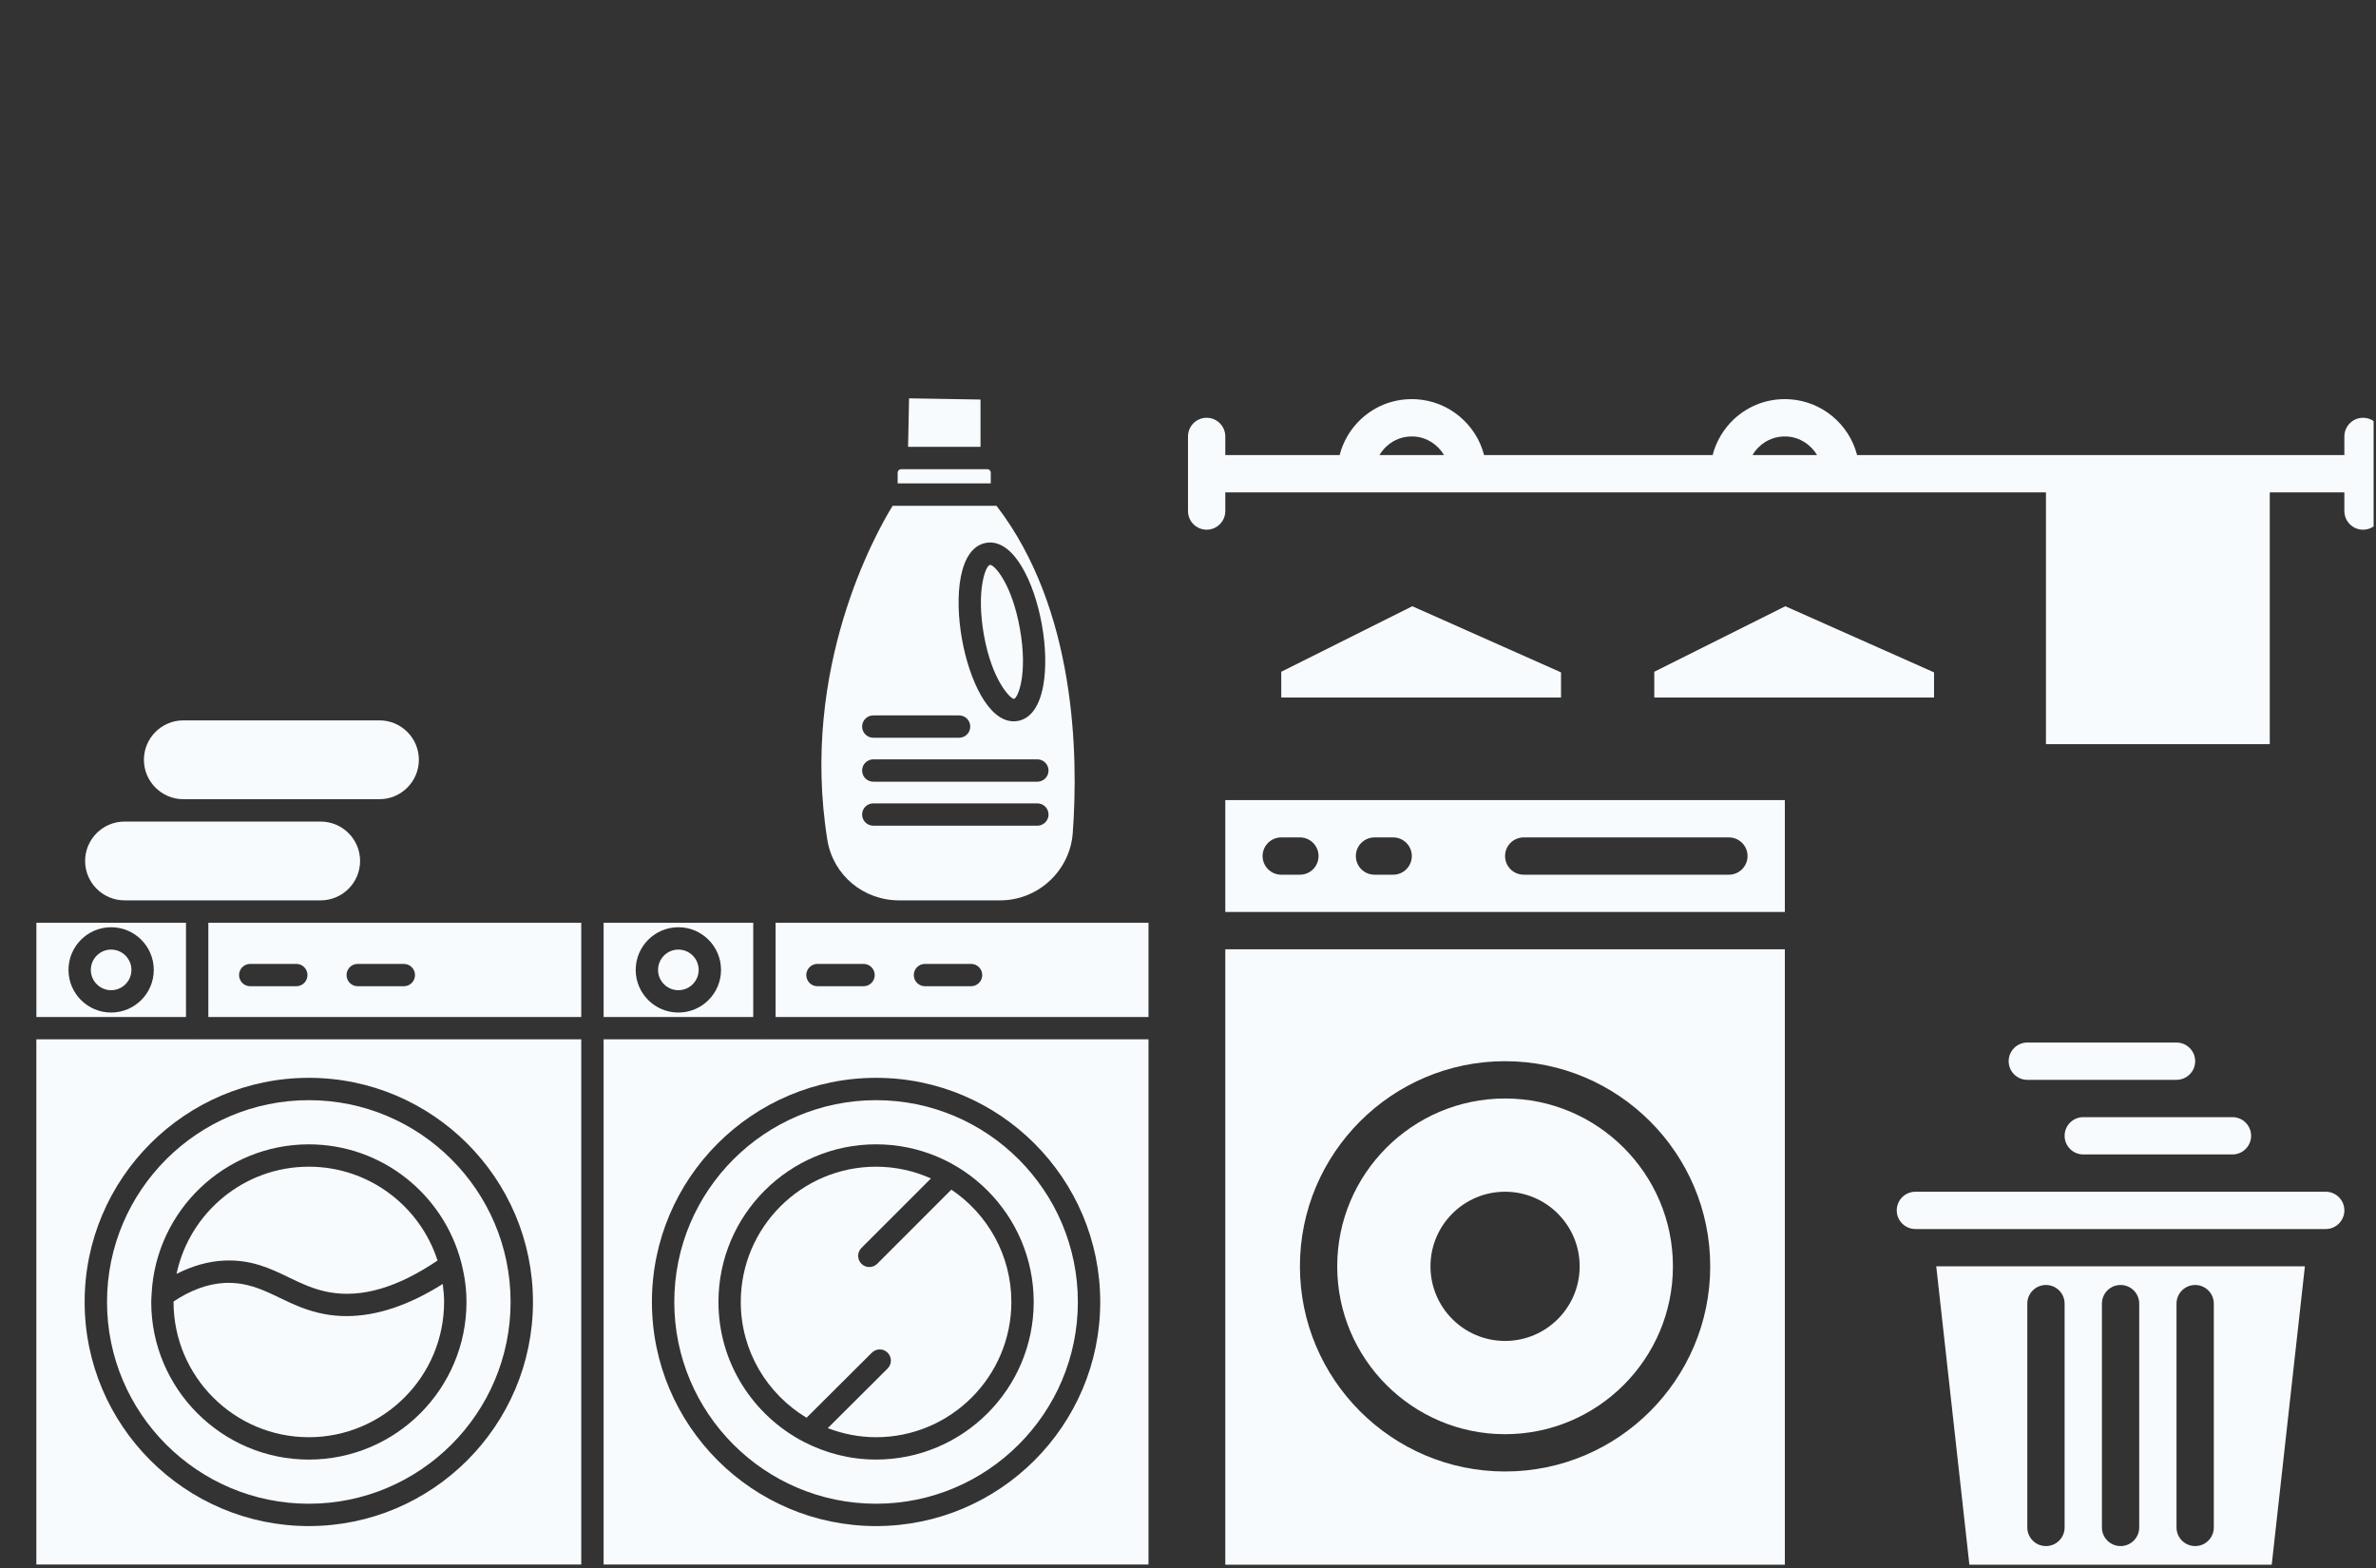 <svg xmlns="http://www.w3.org/2000/svg" xmlns:xlink="http://www.w3.org/1999/xlink" width="500" zoomAndPan="magnify" viewBox="0 0 375 247.5" height="330" preserveAspectRatio="xMidYMid meet" version="1.0"><rect x="0" y="0" width="375" height="247.5" fill="#333333" stroke="none"/><defs><clipPath id="870b0313f2"><path d="M 5 164 L 92 164 L 92 246.961 L 5 246.961 Z M 5 164 " clip-rule="nonzero"/></clipPath><clipPath id="903df350cc"><path d="M 143 62.832 L 155 62.832 L 155 71 L 143 71 Z M 143 62.832 " clip-rule="nonzero"/></clipPath><clipPath id="ac15c0164a"><path d="M 95 164 L 182 164 L 182 246.961 L 95 246.961 Z M 95 164 " clip-rule="nonzero"/></clipPath><clipPath id="d6067789be"><path d="M 193 149 L 282 149 L 282 246.961 L 193 246.961 Z M 193 149 " clip-rule="nonzero"/></clipPath><clipPath id="a1f7281af6"><path d="M 187.5 63 L 374.621 63 L 374.621 118 L 187.5 118 Z M 187.5 63 " clip-rule="nonzero"/></clipPath><clipPath id="441f3549a1"><path d="M 305 199 L 364 199 L 364 246.961 L 305 246.961 Z M 305 199 " clip-rule="nonzero"/></clipPath></defs><path fill="#f8fbfd" d="M 17.539 156.297 C 19.305 156.297 20.742 154.863 20.742 153.094 C 20.742 151.328 19.305 149.887 17.539 149.887 C 15.77 149.887 14.336 151.328 14.336 153.094 C 14.336 154.863 15.77 156.297 17.539 156.297 Z M 17.539 156.297 " fill-opacity="1" fill-rule="nonzero"/><path fill="#f8fbfd" d="M 5.742 160.527 L 29.355 160.527 L 29.355 145.648 L 5.742 145.648 Z M 17.539 146.359 C 21.25 146.359 24.27 149.379 24.27 153.094 C 24.27 156.809 21.25 159.824 17.539 159.824 C 13.828 159.824 10.809 156.805 10.809 153.094 C 10.809 149.383 13.828 146.359 17.539 146.359 Z M 17.539 146.359 " fill-opacity="1" fill-rule="nonzero"/><path fill="#f8fbfd" d="M 19.656 142.117 L 50.609 142.117 C 54.039 142.117 56.832 139.328 56.832 135.898 C 56.832 132.469 54.039 129.68 50.609 129.68 L 19.656 129.68 C 16.227 129.68 13.434 132.469 13.434 135.898 C 13.434 139.328 16.227 142.117 19.656 142.117 Z M 19.656 142.117 " fill-opacity="1" fill-rule="nonzero"/><path fill="#f8fbfd" d="M 160.02 110.328 C 160.676 110.164 162.246 106.387 160.969 99.238 C 159.715 92.18 156.98 89.164 156.27 89.164 C 156.266 89.164 156.254 89.164 156.246 89.164 C 155.516 89.293 154.059 93.309 155.293 100.25 C 156.574 107.418 159.449 110.266 160.02 110.324 Z M 160.02 110.328 " fill-opacity="1" fill-rule="nonzero"/><path fill="#f8fbfd" d="M 130.578 132.562 C 131.465 138.098 136.23 142.117 141.906 142.117 L 157.863 142.117 C 163.848 142.117 168.879 137.445 169.312 131.473 C 170.215 119.125 169.82 96.145 157.277 79.836 L 140.883 79.836 C 138.266 84.082 126.223 105.457 130.578 132.562 Z M 137.832 112.922 L 151.375 112.922 C 152.348 112.922 153.137 113.711 153.137 114.684 C 153.137 115.656 152.348 116.449 151.375 116.449 L 137.832 116.449 C 136.855 116.449 136.066 115.656 136.066 114.684 C 136.066 113.711 136.855 112.922 137.832 112.922 Z M 163.723 130.332 L 137.832 130.332 C 136.855 130.332 136.066 129.539 136.066 128.566 C 136.066 127.594 136.855 126.805 137.832 126.805 L 163.723 126.805 C 164.695 126.805 165.488 127.594 165.488 128.566 C 165.488 129.539 164.695 130.332 163.723 130.332 Z M 165.488 121.625 C 165.488 122.598 164.695 123.387 163.723 123.387 L 137.832 123.387 C 136.855 123.387 136.066 122.598 136.066 121.625 C 136.066 120.648 136.855 119.859 137.832 119.859 L 163.723 119.859 C 164.695 119.859 165.488 120.648 165.488 121.625 Z M 155.625 85.691 C 157.031 85.434 159.18 85.902 161.332 89.562 C 162.719 91.91 163.816 95.129 164.441 98.617 C 165.066 102.109 165.141 105.508 164.66 108.188 C 163.902 112.367 162.062 113.543 160.641 113.797 C 160.422 113.832 160.199 113.855 159.98 113.855 C 155.977 113.855 152.969 107.289 151.824 100.867 C 150.617 94.102 151.293 86.465 155.625 85.688 Z M 155.625 85.691 " fill-opacity="1" fill-rule="nonzero"/><path fill="#f8fbfd" d="M 59.891 113.707 L 28.934 113.707 C 25.504 113.707 22.715 116.496 22.715 119.926 C 22.715 123.355 25.504 126.148 28.934 126.148 L 59.891 126.148 C 63.316 126.148 66.109 123.355 66.109 119.926 C 66.109 116.496 63.316 113.707 59.891 113.707 Z M 59.891 113.707 " fill-opacity="1" fill-rule="nonzero"/><g clip-path="url(#870b0313f2)"><path fill="#f8fbfd" d="M 5.742 246.953 L 91.738 246.953 L 91.738 164.055 L 31.172 164.055 C 31.152 164.055 31.141 164.066 31.117 164.066 C 31.098 164.066 31.086 164.055 31.066 164.055 L 5.738 164.055 L 5.738 246.953 Z M 48.742 170.129 C 68.246 170.129 84.117 186 84.117 205.508 C 84.117 225.012 68.246 240.883 48.742 240.883 C 29.234 240.883 13.359 225.012 13.359 205.508 C 13.359 186 29.234 170.129 48.742 170.129 Z M 48.742 170.129 " fill-opacity="1" fill-rule="nonzero"/></g><path fill="#f8fbfd" d="M 32.883 160.527 L 91.738 160.527 L 91.738 145.648 L 32.883 145.648 Z M 56.461 152.145 L 63.734 152.145 C 64.707 152.145 65.5 152.934 65.5 153.91 C 65.5 154.883 64.707 155.672 63.734 155.672 L 56.461 155.672 C 55.484 155.672 54.695 154.883 54.695 153.91 C 54.695 152.934 55.484 152.145 56.461 152.145 Z M 39.492 152.145 L 46.766 152.145 C 47.738 152.145 48.527 152.934 48.527 153.91 C 48.527 154.883 47.738 155.672 46.766 155.672 L 39.492 155.672 C 38.52 155.672 37.73 154.883 37.73 153.91 C 37.73 152.934 38.52 152.145 39.492 152.145 Z M 39.492 152.145 " fill-opacity="1" fill-rule="nonzero"/><path fill="#f8fbfd" d="M 48.742 237.355 C 66.305 237.355 80.586 223.066 80.586 205.508 C 80.586 187.945 66.301 173.656 48.742 173.656 C 31.18 173.656 16.891 187.945 16.891 205.508 C 16.891 223.07 31.18 237.355 48.742 237.355 Z M 23.926 204.309 C 23.926 204.246 23.926 204.188 23.934 204.125 C 24.656 191.051 35.488 180.629 48.742 180.629 C 60.258 180.629 69.945 188.508 72.766 199.148 C 72.805 199.262 72.836 199.371 72.855 199.488 C 73.336 201.422 73.625 203.43 73.625 205.512 C 73.625 219.227 62.465 230.387 48.746 230.387 C 35.031 230.387 23.867 219.227 23.867 205.512 C 23.867 205.105 23.91 204.707 23.926 204.309 Z M 23.926 204.309 " fill-opacity="1" fill-rule="nonzero"/><path fill="#f8fbfd" d="M 48.742 226.855 C 60.512 226.855 70.09 217.277 70.09 205.508 C 70.09 204.543 70 203.602 69.875 202.668 C 64.531 206.039 59.445 207.738 54.691 207.738 C 53.555 207.738 52.438 207.645 51.34 207.445 C 48.441 206.926 46.203 205.844 44.043 204.805 C 41.273 203.473 38.855 202.363 35.453 202.504 C 32.773 202.645 30.066 203.652 27.395 205.434 C 27.395 205.457 27.391 205.48 27.391 205.508 C 27.391 217.277 36.973 226.855 48.742 226.855 Z M 48.742 226.855 " fill-opacity="1" fill-rule="nonzero"/><path fill="#f8fbfd" d="M 45.57 201.625 C 47.613 202.605 49.539 203.535 51.961 203.973 C 57.133 204.895 62.734 203.223 69.059 198.969 C 66.289 190.387 58.234 184.156 48.742 184.156 C 38.492 184.156 29.906 191.422 27.863 201.074 C 30.301 199.84 32.777 199.113 35.266 198.98 C 39.617 198.754 42.637 200.211 45.57 201.625 Z M 45.57 201.625 " fill-opacity="1" fill-rule="nonzero"/><path fill="#f8fbfd" d="M 107.066 149.887 C 105.297 149.887 103.859 151.328 103.859 153.094 C 103.859 154.863 105.297 156.297 107.066 156.297 C 108.832 156.297 110.27 154.863 110.27 153.094 C 110.27 151.328 108.832 149.887 107.066 149.887 Z M 107.066 149.887 " fill-opacity="1" fill-rule="nonzero"/><path fill="#f8fbfd" d="M 181.266 145.648 L 122.41 145.648 L 122.41 160.527 L 181.266 160.527 Z M 136.293 155.672 L 129.016 155.672 C 128.043 155.672 127.254 154.883 127.254 153.91 C 127.254 152.934 128.043 152.145 129.016 152.145 L 136.293 152.145 C 137.266 152.145 138.055 152.934 138.055 153.91 C 138.055 154.883 137.266 155.672 136.293 155.672 Z M 153.262 155.672 L 145.988 155.672 C 145.012 155.672 144.223 154.883 144.223 153.91 C 144.223 152.934 145.012 152.145 145.988 152.145 L 153.262 152.145 C 154.234 152.145 155.027 152.934 155.027 153.91 C 155.027 154.883 154.234 155.672 153.262 155.672 Z M 153.262 155.672 " fill-opacity="1" fill-rule="nonzero"/><path fill="#f8fbfd" d="M 95.27 145.648 L 95.27 160.527 L 118.883 160.527 L 118.883 145.648 Z M 107.066 159.824 C 103.352 159.824 100.332 156.805 100.332 153.094 C 100.332 149.383 103.352 146.359 107.066 146.359 C 110.781 146.359 113.797 149.379 113.797 153.094 C 113.797 156.809 110.777 159.824 107.066 159.824 Z M 107.066 159.824 " fill-opacity="1" fill-rule="nonzero"/><path fill="#f8fbfd" d="M 141.676 74.602 L 141.676 76.305 L 156.371 76.305 L 156.371 74.602 C 156.371 74.301 156.125 74.059 155.828 74.059 L 142.223 74.059 C 141.922 74.059 141.68 74.301 141.68 74.602 Z M 141.676 74.602 " fill-opacity="1" fill-rule="nonzero"/><g clip-path="url(#903df350cc)"><path fill="#f8fbfd" d="M 143.477 62.875 L 143.32 70.531 L 154.754 70.531 L 154.754 63.066 Z M 143.477 62.875 " fill-opacity="1" fill-rule="nonzero"/></g><path fill="#f8fbfd" d="M 138.27 237.355 C 155.832 237.355 170.117 223.066 170.117 205.508 C 170.117 187.945 155.832 173.656 138.27 173.656 C 120.703 173.656 106.422 187.945 106.422 205.508 C 106.422 223.07 120.707 237.355 138.27 237.355 Z M 138.27 180.625 C 151.988 180.625 163.148 191.785 163.148 205.508 C 163.148 219.227 151.988 230.383 138.266 230.383 C 134.188 230.383 130.352 229.375 126.949 227.629 C 126.918 227.621 126.895 227.602 126.863 227.59 C 118.875 223.441 113.391 215.109 113.391 205.508 C 113.391 191.785 124.551 180.625 138.266 180.625 Z M 138.27 180.625 " fill-opacity="1" fill-rule="nonzero"/><g clip-path="url(#ac15c0164a)"><path fill="#f8fbfd" d="M 95.27 246.953 L 181.266 246.953 L 181.266 164.055 L 120.699 164.055 C 120.68 164.055 120.668 164.066 120.645 164.066 C 120.625 164.066 120.613 164.055 120.594 164.055 L 95.266 164.055 L 95.266 246.953 Z M 138.27 170.129 C 157.773 170.129 173.648 186 173.648 205.508 C 173.648 225.012 157.773 240.883 138.27 240.883 C 118.762 240.883 102.891 225.012 102.891 205.508 C 102.891 186 118.762 170.129 138.27 170.129 Z M 138.27 170.129 " fill-opacity="1" fill-rule="nonzero"/></g><path fill="#f8fbfd" d="M 127.297 223.781 L 137.605 213.512 C 138.293 212.832 139.41 212.824 140.098 213.52 C 140.781 214.207 140.781 215.324 140.09 216.012 L 130.648 225.422 C 133.02 226.332 135.578 226.855 138.27 226.855 C 150.039 226.855 159.621 217.277 159.621 205.508 C 159.621 198.129 155.859 191.617 150.152 187.777 L 138.453 199.48 C 138.109 199.824 137.656 199.996 137.207 199.996 C 136.754 199.996 136.301 199.824 135.957 199.48 C 135.27 198.793 135.27 197.676 135.957 196.984 L 146.93 186.012 C 144.281 184.828 141.352 184.156 138.266 184.156 C 126.496 184.156 116.914 193.734 116.914 205.508 C 116.914 213.262 121.086 220.047 127.293 223.781 Z M 127.297 223.781 " fill-opacity="1" fill-rule="nonzero"/><path fill="#f8fbfd" d="M 193.387 143.953 L 281.699 143.953 L 281.699 126.293 L 193.387 126.293 Z M 240.488 132.18 L 272.867 132.18 C 274.492 132.18 275.812 133.496 275.812 135.121 C 275.812 136.75 274.492 138.066 272.867 138.066 L 240.488 138.066 C 238.859 138.066 237.543 136.75 237.543 135.121 C 237.543 133.496 238.859 132.18 240.488 132.18 Z M 216.938 132.18 L 219.879 132.18 C 221.508 132.18 222.824 133.496 222.824 135.121 C 222.824 136.75 221.508 138.066 219.879 138.066 L 216.938 138.066 C 215.309 138.066 213.992 136.75 213.992 135.121 C 213.992 133.496 215.309 132.18 216.938 132.18 Z M 202.219 132.18 L 205.164 132.18 C 206.789 132.18 208.105 133.496 208.105 135.121 C 208.105 136.75 206.789 138.066 205.164 138.066 L 202.219 138.066 C 200.594 138.066 199.273 136.75 199.273 135.121 C 199.273 133.496 200.594 132.18 202.219 132.18 Z M 202.219 132.18 " fill-opacity="1" fill-rule="nonzero"/><g clip-path="url(#d6067789be)"><path fill="#f8fbfd" d="M 193.387 246.984 L 281.699 246.984 L 281.699 149.84 L 193.387 149.84 Z M 237.543 167.504 C 255.395 167.504 269.922 182.031 269.922 199.883 C 269.922 217.738 255.395 232.266 237.543 232.266 C 219.691 232.266 205.164 217.738 205.164 199.883 C 205.164 182.031 219.688 167.504 237.543 167.504 Z M 237.543 167.504 " fill-opacity="1" fill-rule="nonzero"/></g><path fill="#f8fbfd" d="M 237.543 226.379 C 252.152 226.379 264.035 214.492 264.035 199.883 C 264.035 185.277 252.152 173.391 237.543 173.391 C 222.934 173.391 211.051 185.277 211.051 199.883 C 211.051 214.492 222.934 226.379 237.543 226.379 Z M 237.543 188.109 C 244.043 188.109 249.316 193.383 249.316 199.883 C 249.316 206.387 244.043 211.66 237.543 211.66 C 231.039 211.66 225.77 206.387 225.77 199.883 C 225.77 193.383 231.039 188.109 237.543 188.109 Z M 237.543 188.109 " fill-opacity="1" fill-rule="nonzero"/><g clip-path="url(#a1f7281af6)"><path fill="#f8fbfd" d="M 372.953 65.945 C 371.328 65.945 370.008 67.262 370.008 68.891 L 370.008 71.832 L 293.102 71.832 C 291.855 66.988 287.598 63.344 282.445 63.023 C 279.156 62.82 276.027 63.949 273.637 66.191 C 272.008 67.727 270.855 69.691 270.301 71.832 L 234.23 71.832 C 232.98 66.988 228.723 63.344 223.57 63.023 C 220.285 62.82 217.152 63.949 214.762 66.191 C 213.133 67.727 211.98 69.691 211.43 71.832 L 193.387 71.832 L 193.387 68.891 C 193.387 67.262 192.07 65.945 190.445 65.945 C 188.816 65.945 187.5 67.262 187.5 68.891 L 187.5 80.664 C 187.5 82.289 188.816 83.609 190.445 83.609 C 192.07 83.609 193.387 82.289 193.387 80.664 L 193.387 77.723 L 322.91 77.723 L 322.91 117.461 L 358.234 117.461 L 358.234 77.723 L 370.008 77.723 L 370.008 80.664 C 370.008 82.289 371.328 83.609 372.953 83.609 C 374.578 83.609 375.898 82.289 375.898 80.664 L 375.898 68.891 C 375.898 67.262 374.578 65.945 372.953 65.945 Z M 217.723 71.832 C 218.008 71.34 218.363 70.887 218.797 70.484 C 219.992 69.359 221.555 68.797 223.207 68.902 C 225.188 69.023 226.938 70.188 227.91 71.832 Z M 276.594 71.832 C 276.883 71.34 277.238 70.887 277.668 70.484 C 278.867 69.359 280.43 68.797 282.082 68.902 C 284.062 69.023 285.812 70.188 286.785 71.832 Z M 276.594 71.832 " fill-opacity="1" fill-rule="nonzero"/></g><path fill="#f8fbfd" d="M 222.898 95.691 L 202.219 106.031 L 202.219 110.102 L 246.375 110.102 L 246.375 106.129 Z M 222.898 95.691 " fill-opacity="1" fill-rule="nonzero"/><path fill="#f8fbfd" d="M 305.246 106.129 L 281.773 95.691 L 261.094 106.031 L 261.094 110.102 L 305.246 110.102 Z M 305.246 106.129 " fill-opacity="1" fill-rule="nonzero"/><g clip-path="url(#441f3549a1)"><path fill="#f8fbfd" d="M 310.824 246.984 L 358.543 246.984 L 363.777 199.883 L 305.594 199.883 Z M 343.516 205.773 C 343.516 204.145 344.832 202.828 346.461 202.828 C 348.086 202.828 349.402 204.145 349.402 205.773 L 349.402 241.098 C 349.402 242.723 348.086 244.039 346.461 244.039 C 344.832 244.039 343.516 242.723 343.516 241.098 Z M 331.742 205.773 C 331.742 204.145 333.059 202.828 334.684 202.828 C 336.312 202.828 337.629 204.145 337.629 205.773 L 337.629 241.098 C 337.629 242.723 336.312 244.039 334.684 244.039 C 333.059 244.039 331.742 242.723 331.742 241.098 Z M 319.965 205.773 C 319.965 204.145 321.285 202.828 322.91 202.828 C 324.535 202.828 325.855 204.145 325.855 205.773 L 325.855 241.098 C 325.855 242.723 324.535 244.039 322.91 244.039 C 321.285 244.039 319.965 242.723 319.965 241.098 Z M 319.965 205.773 " fill-opacity="1" fill-rule="nonzero"/></g><path fill="#f8fbfd" d="M 367.066 188.109 L 302.305 188.109 C 300.684 188.109 299.359 189.43 299.359 191.055 C 299.359 192.676 300.684 193.996 302.305 193.996 L 367.066 193.996 C 368.688 193.996 370.008 192.676 370.008 191.055 C 370.008 189.43 368.688 188.109 367.066 188.109 Z M 367.066 188.109 " fill-opacity="1" fill-rule="nonzero"/><path fill="#f8fbfd" d="M 325.855 179.277 C 325.855 180.902 327.176 182.223 328.797 182.223 L 352.348 182.223 C 353.969 182.223 355.289 180.902 355.289 179.277 C 355.289 177.656 353.969 176.336 352.348 176.336 L 328.797 176.336 C 327.176 176.336 325.855 177.656 325.855 179.277 Z M 325.855 179.277 " fill-opacity="1" fill-rule="nonzero"/><path fill="#f8fbfd" d="M 343.516 164.559 L 319.965 164.559 C 318.344 164.559 317.023 165.883 317.023 167.504 C 317.023 169.125 318.344 170.445 319.965 170.445 L 343.516 170.445 C 345.137 170.445 346.461 169.125 346.461 167.504 C 346.461 165.883 345.137 164.559 343.516 164.559 Z M 343.516 164.559 " fill-opacity="1" fill-rule="nonzero"/></svg>